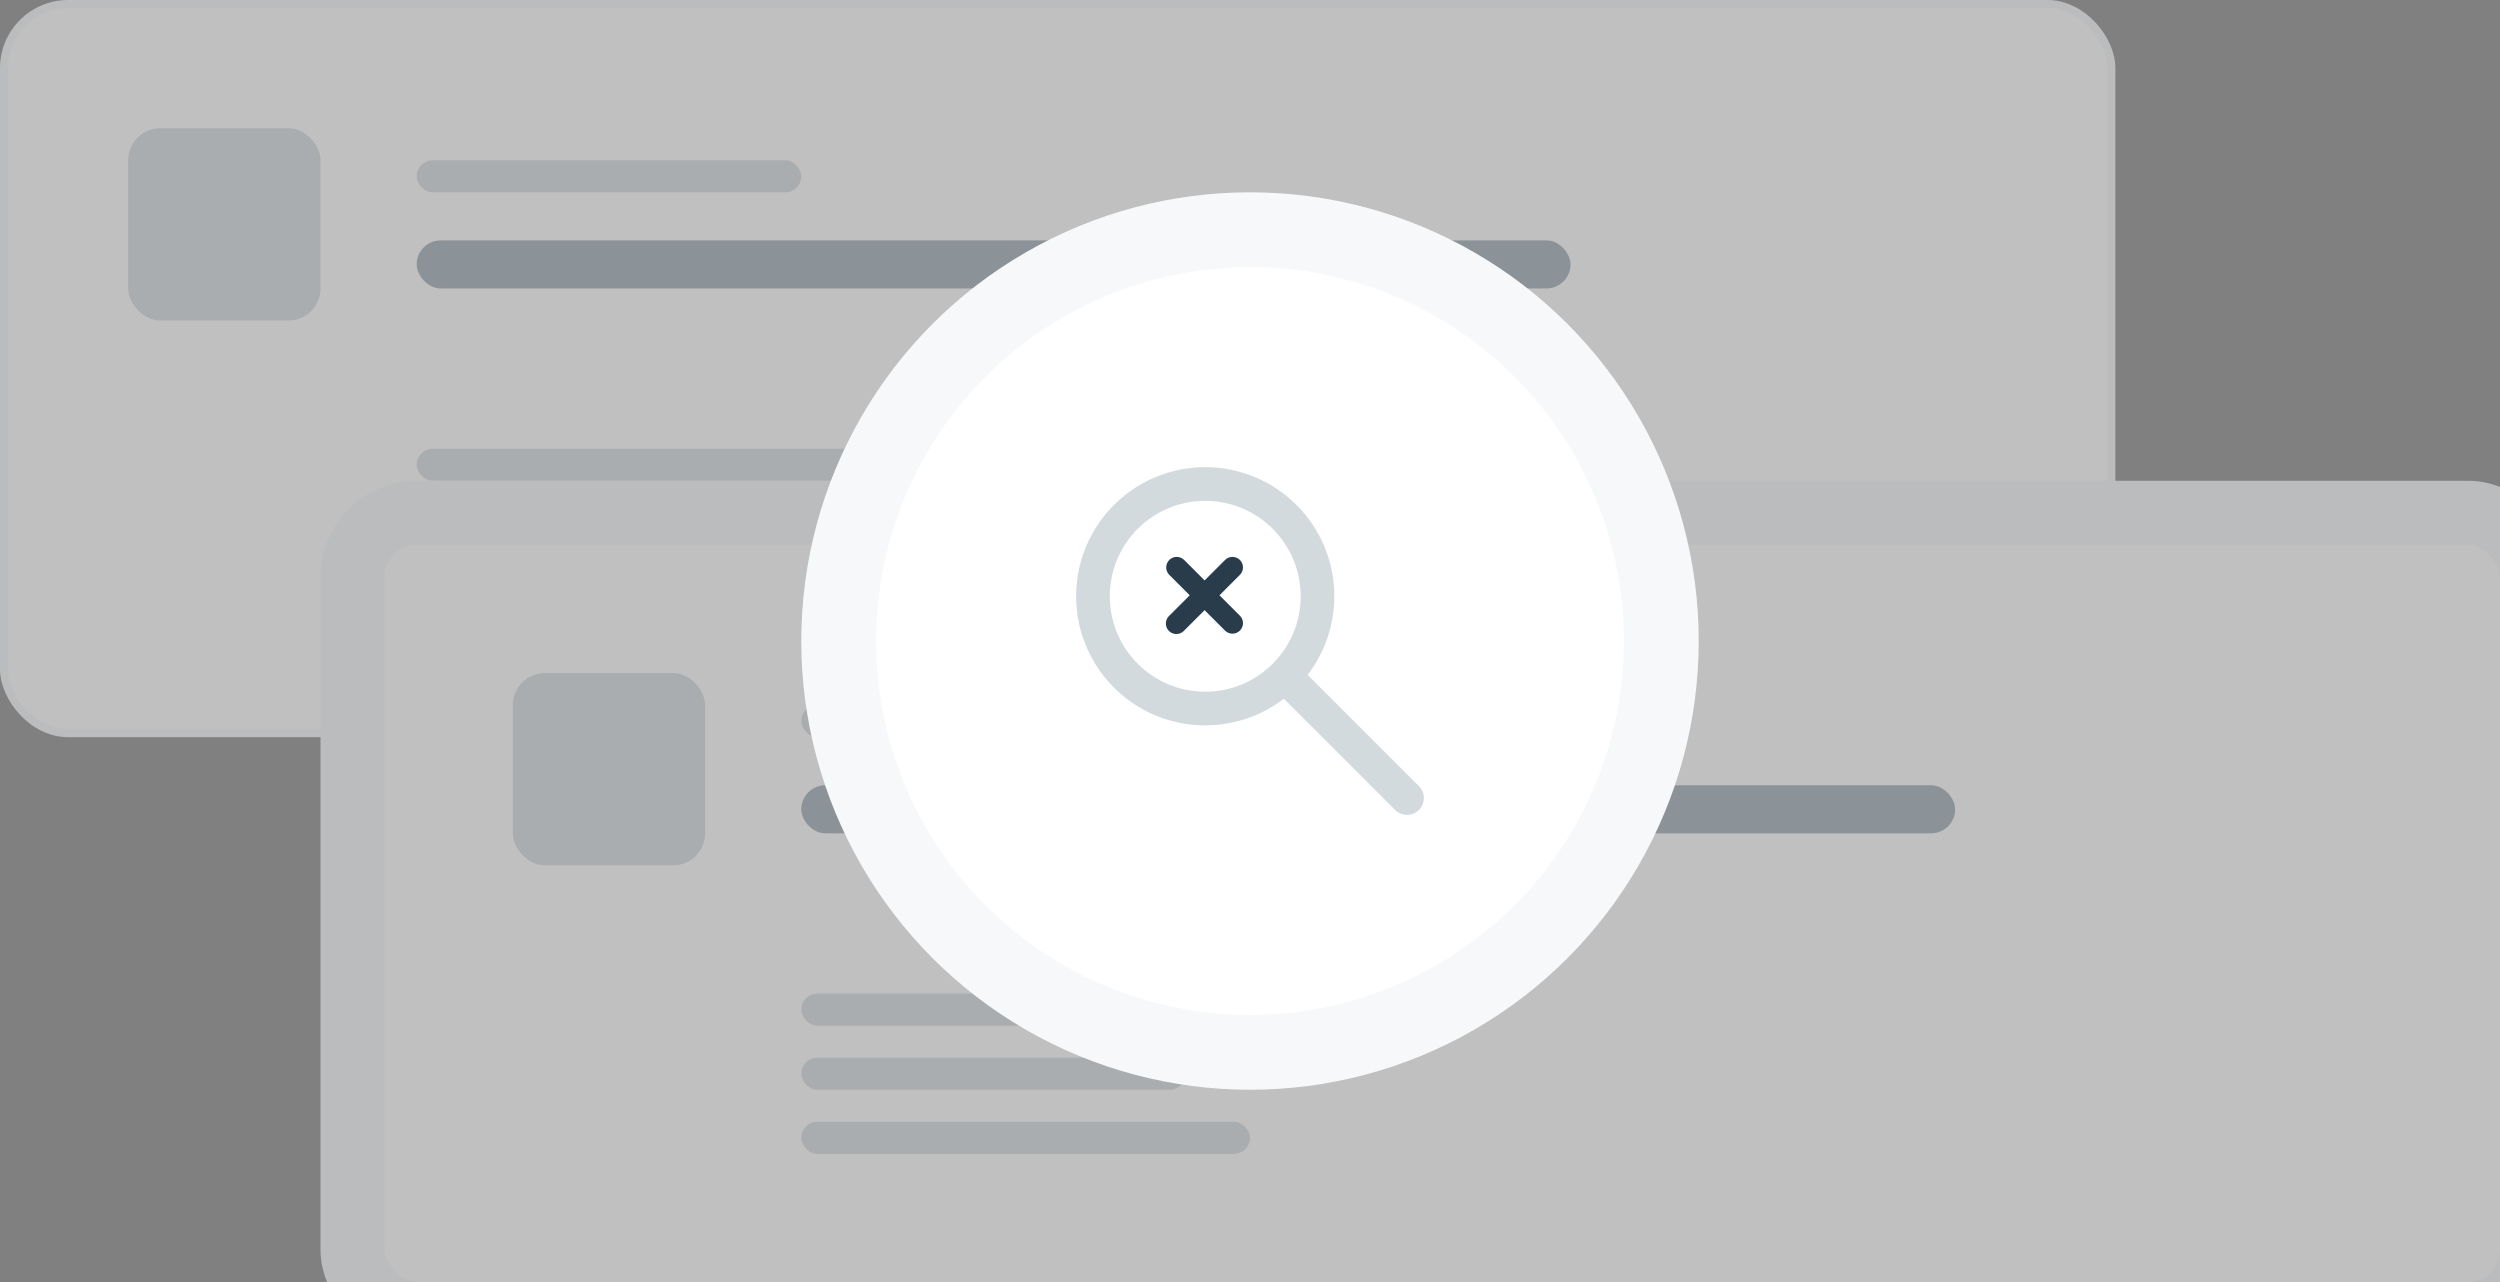 <svg xmlns="http://www.w3.org/2000/svg" width="312" height="160" viewBox="0 0 312 160"><rect x="0" y="0" width="312" height="160" fill="#808080" stroke="none"/><g fill="none" fill-rule="evenodd"><g opacity=".5"><rect width="263" height="91" x=".5" y=".5" fill="#FFF" stroke="#F6F8F9" rx="8"/><rect width="64" height="4" x="52" y="56" fill="#D3DADE" rx="2"/><rect width="48" height="4" x="52" y="64" fill="#D3DADE" rx="2"/><rect width="56" height="4" x="52" y="72" fill="#D3DADE" rx="2"/><rect width="144" height="6" x="52" y="30" fill="#97A5B0" rx="3"/><rect width="48" height="4" x="52" y="20" fill="#D3DADE" rx="2"/><rect width="24" height="24" x="16" y="16" fill="#D3DADE" rx="4"/><g transform="translate(48 68)"><rect width="272" height="100" x="-4" y="-4" fill="#FFF" stroke="#F6F8F9" stroke-width="8" rx="8"/><rect width="64" height="4" x="52" y="56" fill="#D3DADE" rx="2"/><rect width="48" height="4" x="52" y="64" fill="#D3DADE" rx="2"/><rect width="56" height="4" x="52" y="72" fill="#D3DADE" rx="2"/><rect width="144" height="6" x="52" y="30" fill="#97A5B0" rx="3"/><rect width="48" height="4" x="52" y="20" fill="#D3DADE" rx="2"/><rect width="24" height="24" x="16" y="16" fill="#D3DADE" rx="4"/></g></g><g transform="translate(100 24)"><circle cx="56" cy="56" r="56" fill="#F6F8F9"/><circle cx="56" cy="56" r="46.667" fill="#FFF"/><path fill="#D3DADE" fill-rule="nonzero" d="M11.08,0.807 C17.692,-1.367 24.953,0.951 29.083,6.553 C33.213,12.156 33.278,19.776 29.245,25.449 L28.902,25.931 L29.32,26.349 L42.818,39.846 C43.607,40.663 43.595,41.974 42.784,42.784 C41.973,43.595 40.662,43.606 39.837,42.81 L26.351,29.324 L25.933,28.906 L25.45,29.249 C20.536,32.743 14.082,33.201 8.723,30.436 C3.365,27.67 -0.001,22.145 3.05907506e-07,16.115 C-0.001,9.155 4.468,2.981 11.08,0.807 Z M16.113,4.207 C9.536,4.207 4.204,9.538 4.204,16.115 C4.204,22.691 9.536,28.023 16.113,28.023 C22.69,28.023 28.022,22.691 28.022,16.115 C28.022,9.538 22.69,4.207 16.113,4.207 Z" transform="translate(34.3 34.3)"/><path fill="#293C4B" fill-rule="nonzero" d="M52.901,45.868 C53.416,45.371 54.234,45.378 54.741,45.884 C55.247,46.391 55.254,47.209 54.757,47.724 L52.19,50.291 L54.762,52.863 C55.254,53.373 55.247,54.191 54.741,54.698 C54.234,55.204 53.416,55.211 52.901,54.714 L50.334,52.147 L47.762,54.719 C47.427,55.066 46.939,55.202 46.48,55.082 C46.021,54.962 45.663,54.604 45.543,54.145 C45.423,53.686 45.56,53.198 45.901,52.868 L48.478,50.291 L45.906,47.719 C45.414,47.209 45.421,46.391 45.927,45.884 C46.434,45.378 47.252,45.371 47.767,45.868 L50.334,48.435 L52.901,45.868 Z"/></g></g></svg>